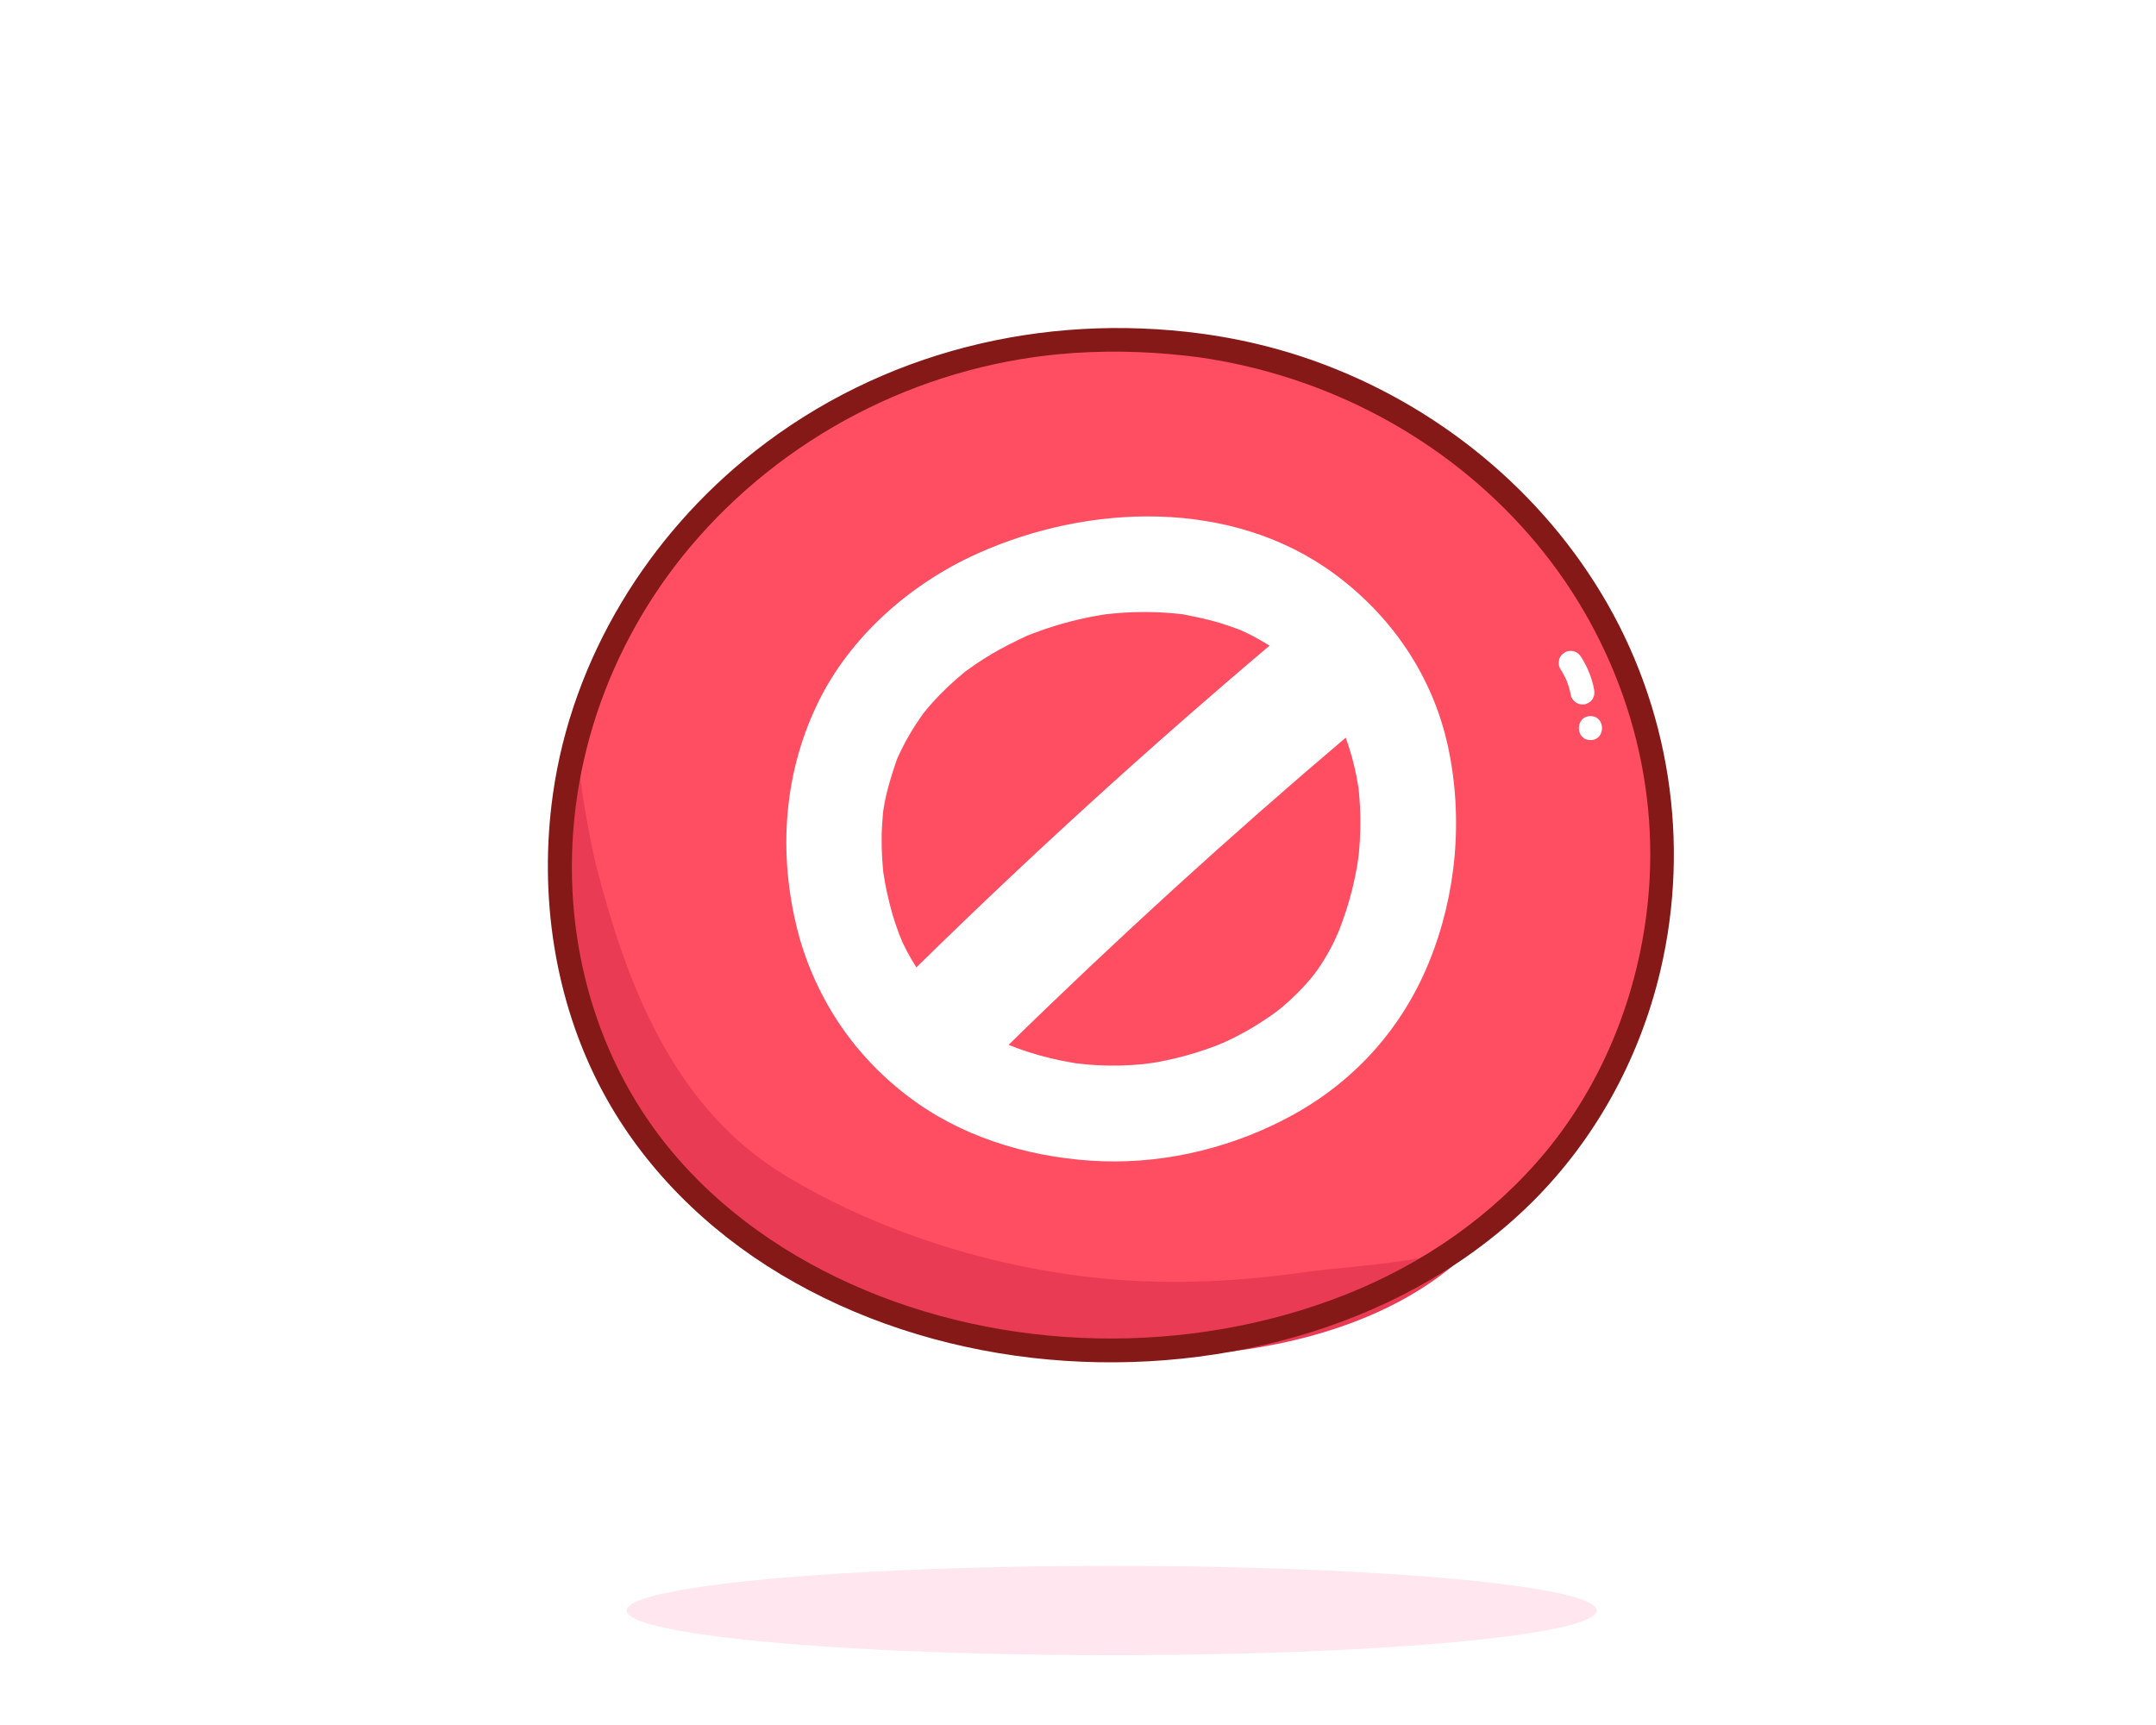 <?xml version="1.0" encoding="utf-8"?>
<!-- Generator: Adobe Illustrator 27.5.0, SVG Export Plug-In . SVG Version: 6.00 Build 0)  -->
<svg version="1.1" xmlns="http://www.w3.org/2000/svg" xmlns:xlink="http://www.w3.org/1999/xlink" x="0px" y="0px"
	 viewBox="0 0 2500 2000" style="enable-background:new 0 0 2500 2000;" xml:space="preserve">
<g id="BG">
	<g>
		<rect x="0" y="0" style="fill:#FFFFFF;" width="2500" height="2000"/>
	</g>
	<ellipse style="opacity:0.11;fill:#FF2171;" cx="1288.999" cy="1867.287" rx="562.369" ry="51.75"/>
</g>
<g id="Layer_1">
	<g>
		<path style="fill:#FF4D61;" d="M1393.152,400.716c199.766,27.596,373.906,128.913,464.57,309.013
			c106.325,211.211,83.473,529.465-100.165,697.149c-185.519,169.402-452.738,200.508-685.327,129.727
			c-16.682-5.077-33.191-10.717-49.475-16.958c-110.295-42.275-215.377-107.476-283.221-204.167
			c-62.148-88.573-89.124-198.503-90.351-306.698c-3.039-268.041,184.001-499.662,434.766-582.477
			C1181.015,394.249,1288.403,386.246,1393.152,400.716z"/>
		<path style="fill:#EA3B54;" d="M1381.514,1486.03c-26.239,0.557-52.495,0.04-78.697-1.74
			c-134.338-9.125-276.811-51.557-392.227-121.331c-129.163-78.084-183.366-219.698-219.288-359.293
			c-7.719-29.997-27.112-133.241-19.602-159.143c-15.198,52.419-23.16,107.507-22.516,164.26
			c1.226,108.196,28.202,218.124,90.351,306.698c67.844,96.691,172.926,161.893,283.221,204.168
			c16.282,6.242,32.79,11.881,49.472,16.956c192.281,58.505,504.803,61.501,650.483-105.99
			c-27.453,31.563-162.387,37.638-203.484,43.568C1473.63,1480.762,1427.599,1485.052,1381.514,1486.03z"/>
		<path style="fill:#841918;" d="M994.723,1071.313c-18.592-66.029-19.901-136.188,4.752-200.892
			c24.013-63.026,71.872-113.864,129.324-148.066c99.271-59.098,232.527-75.519,338.493-24.161
			c56.977,27.615,103.191,74.397,128.191,132.817c28.221,65.949,29.745,141.871,12.721,210.877
			c-16.477,66.792-50.523,125.26-106.234,166.609c-50.817,37.716-113.139,60.721-176.02,66.909
			c-69.357,6.825-142.159-6.475-202.979-41.067C1059.972,1198.51,1015.327,1140.581,994.723,1071.313
			c-5.085-17.093-31.9-9.814-26.784,7.384c41.273,138.754,169.295,221.266,310.863,226.022
			c138.344,4.648,283.498-68.253,337.844-199.754c57.113-138.196,34.969-311.235-90.617-403.816
			c-106.314-78.373-255.234-75.744-371.926-23.221c-72.059,32.434-135.692,87.229-170.28,159.122
			c-36.44,75.742-38.434,161.561-15.884,241.646C972.776,1095.877,999.584,1088.577,994.723,1071.313z"/>
		<path style="fill:#FFFFFF;" d="M1809.287,775.525c2.98,4.631,5.559,9.49,7.732,14.551c-0.467-1.106-0.933-2.212-1.4-3.318
			c2.697,6.392,4.711,13.029,6.011,19.844c0.622,3.262,3.605,6.675,6.382,8.3c2.977,1.742,7.364,2.48,10.702,1.4
			c3.36-1.088,6.603-3.17,8.3-6.382c1.824-3.453,2.133-6.86,1.4-10.702c-2.538-13.307-7.815-26.324-15.143-37.712
			c-1.942-3.018-4.786-5.415-8.3-6.382c-3.324-0.916-7.751-0.502-10.702,1.4c-2.965,1.912-5.576,4.759-6.382,8.3
			C1807.077,768.38,1807.255,772.367,1809.287,775.525L1809.287,775.525z"/>
		<g>
			<path style="fill:#FFFFFF;" d="M1844.226,858.071c17.873,0,17.902-27.776,0-27.776
				C1826.353,830.294,1826.324,858.071,1844.226,858.071L1844.226,858.071z"/>
		</g>
		<path style="fill:#841918;" d="M1389.46,414.108c147.757,20.988,285.095,93.102,383.486,205.788
			c95.668,109.566,147.558,253.238,139.904,398.806c-5.997,114.036-46.9,227.414-119.791,315.845
			c-61.672,74.82-143.537,131.257-233.51,166.737c-181.23,71.464-395.69,67.337-573.492-12.87
			c-86.013-38.801-164.603-96.192-221.736-171.878c-61.615-81.625-95.123-180.555-100.447-282.39
			c-7.894-150.996,46.501-298.804,146.532-411.706c110.689-124.93,268.32-202.061,434.838-213.194
			c49.38-3.301,98.877-1.196,147.908,5.359c17.66,2.361,17.486-25.438,0-27.776c-184.366-24.648-370.801,20.85-517.607,136.177
			c-124.093,97.484-212.18,240.465-234.364,397.496c-16.568,117.28,1.54,240.442,57.734,345.267
			c47.29,88.215,120.581,160.341,206.089,211.626c176.249,105.707,401.469,128.531,597.958,72.342
			c98.103-28.054,190.796-77.14,265.039-147.631c78.598-74.627,132.69-171.79,157.421-277.137
			c34.922-148.756,10.367-306.213-68.655-437.046c-78.176-129.432-203.696-226.977-346.954-274.358
			c-36.797-12.17-74.608-20.79-112.967-26.239C1379.36,384.841,1371.806,411.601,1389.46,414.108z"/>
		<path style="fill:#FFFFFF;" d="M1678.898,865.01c-17.67-81.264-65.272-150.928-131.84-199.835
			c-118.947-87.394-284.391-81.552-413.984-23.223c-77.819,35.025-147.929,96.545-185.226,174.069
			c-41.378,86.007-45.816,182.366-20.084,273.751c22.995,77.31,69.376,142.122,135.168,188.642
			c62.127,43.929,140.386,65.433,215.871,67.969c76.569,2.573,154.968-17.374,221.808-54.556
			c71.512-39.779,125.305-100.285,156.212-175.785C1689.048,1037.326,1696.974,948.142,1678.898,865.01z M1281.489,712.292
			C1272.902,713.72,1277.708,712.825,1281.489,712.292L1281.489,712.292z M1191.015,737.074
			C1193.366,736.088,1195.838,735.152,1191.015,737.074L1191.015,737.074z M1023.801,943.27c0.042-0.648,0.183-1.797,0.324-2.879
			c0.492-3.089,0.983-6.178,1.566-9.253c3.228-17.045,8.348-33.269,13.959-49.639c0.21-0.614,0.698-1.804,1.143-2.869
			c1.329-2.933,2.662-5.862,4.082-8.755c3.296-6.703,6.842-13.278,10.65-19.707c4.291-7.242,8.972-14.197,13.769-21.107
			c0.539-0.776,0.909-1.309,1.299-1.868c3.53-4.428,7.202-8.748,10.989-12.959c11.164-12.42,23.353-23.799,36.246-34.395
			c1.078-0.868,2.313-1.851,2.67-2.112c3.552-2.573,7.12-5.12,10.75-7.585c6.073-4.12,12.271-8.06,18.577-11.813
			c12.75-7.588,25.952-14.054,39.325-20.442c0.395-0.186,0.963-0.434,1.556-0.685c2.607-1.041,5.208-2.092,7.834-3.086
			c7.665-2.906,15.416-5.581,23.241-8.019c13.537-4.218,27.291-7.731,41.19-10.531c6.293-1.265,12.62-2.282,18.947-3.34
			c0.614-0.085,1.182-0.156,1.622-0.197c5.183-0.499,10.353-1.061,15.551-1.434c13.297-0.956,26.645-1.248,39.972-0.831
			c7.361,0.231,14.72,0.675,22.056,1.343c2.93,0.268,5.842,0.617,8.768,0.905c0.597,0.061,1.055,0.102,1.485,0.136
			c0.815,0.183,1.843,0.407,3.316,0.705c13.607,2.753,27.066,5.5,40.366,9.548c6.948,2.116,13.705,4.693,20.568,7.042
			c0.499,0.17,1.211,0.451,1.922,0.736c2.919,1.302,5.84,2.594,8.717,3.987c8.884,4.306,17.448,9.223,25.847,14.417
			c-141.07,119.253-277.704,243.655-409.531,373.053c-3.723-5.961-7.371-11.969-10.645-18.191c-1.848-3.509-3.631-7.049-5.33-10.636
			c-0.658-1.387-6.178-15.719-2.102-4.438c-3.375-9.345-6.768-18.598-9.604-28.135c-4.583-16.272-8.385-32.791-10.779-49.541
			c-0.052-0.658-0.1-1.251-0.175-2.156c-0.341-4.232-0.756-8.453-1.021-12.691c-0.576-9.226-0.785-18.469-0.6-27.712
			C1022.489,959.803,1023.25,951.577,1023.801,943.27z M1575.899,987.016c-0.205,2.258-0.464,4.516-0.709,6.771
			c-0.136,0.329-1.473,9.989-1.587,10.64c-1.556,8.856-3.421,17.655-5.574,26.386c-4.065,16.475-9.319,32.635-15.493,48.439
			c-0.709,1.414-4.65,10.589-5.715,12.742c-4.225,8.568-8.928,16.909-14.091,24.948c-1.712,2.665-3.474,5.306-5.281,7.91
			c-0.568,0.821-4.243,5.527-5.4,7.093c-3.168,3.801-6.34,7.602-9.701,11.237c-5.381,5.825-11.009,11.413-16.843,16.784
			c-2.924,2.692-5.912,5.31-8.941,7.883c-1.258,1.068-7.658,5.89-8.819,6.856c-10.743,7.585-21.704,14.776-33.213,21.188
			c-7.037,3.923-14.22,7.598-21.51,11.03c-1.546,0.729-3.109,1.421-4.667,2.126c0.219-0.163-7.078,2.963-8.828,3.625
			c-15.099,5.723-30.568,10.494-46.269,14.261c-7.037,1.688-14.119,3.18-21.239,4.476c-3.94,0.715-7.904,1.285-11.85,1.97
			c13.108-2.272-2.416,0.183-4.218,0.359c-17.206,1.695-34.537,2.167-51.806,1.35c-9.094-0.431-18.177-1.289-27.215-2.394
			c-0.466-0.085-0.776-0.142-1.349-0.244c-4.755-0.861-9.523-1.648-14.259-2.607c-17.045-3.455-33.861-8.09-50.226-13.986
			c-3.248-1.17-6.458-2.441-9.67-3.709c-0.422-0.19-1.021-0.454-1.829-0.814c126.015-123.287,256.401-242.024,390.837-356.069
			c1.27,3.631,2.573,7.246,3.745,10.914c2.435,7.632,4.566,15.353,6.405,23.148c1.926,8.161,3.475,16.431,4.735,24.721
			c0.144,1.136,0.285,2.296,0.324,2.821c0.476,6.276,1.088,12.525,1.39,18.815C1577.845,952.791,1577.457,969.961,1575.899,987.016z
			"/>
	</g>
</g>
</svg>
